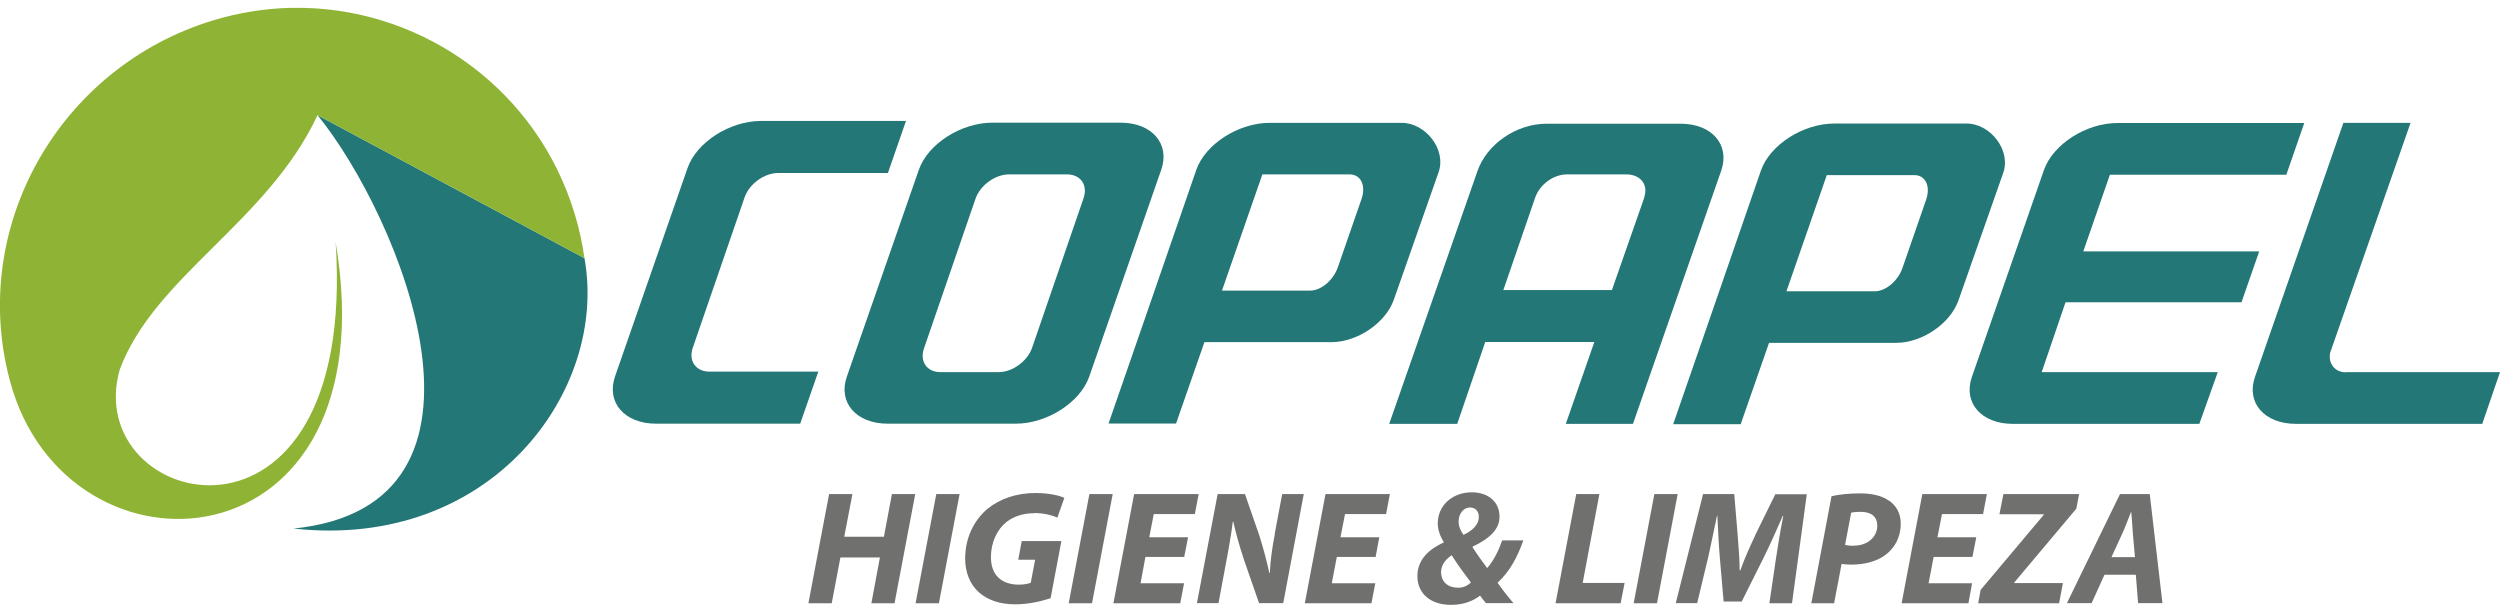 <svg width="247" height="60" viewBox="0 0 247 60" fill="none" xmlns="http://www.w3.org/2000/svg">
<g clip-path="url(#clip0_832_4491)">
<path d="M87.33 53.03H83.411L84.219 48.813H81.915L79.869 59.605H82.173L83.032 55.078H86.935L86.093 59.605H88.379L90.425 48.813H88.121L87.33 53.03Z" fill="#70706F"/>
<path d="M90.459 59.605H92.763L94.808 48.813H92.505L90.459 59.605Z" fill="#70706F"/>
<path d="M102.183 50.689C103.146 50.689 103.971 50.913 104.47 51.137L105.157 49.192C104.745 48.985 103.713 48.71 102.304 48.71C100.43 48.71 98.779 49.278 97.559 50.276C96.184 51.447 95.358 53.185 95.358 55.199C95.358 56.575 95.857 57.763 96.716 58.52C97.61 59.312 98.831 59.708 100.309 59.708C101.667 59.708 102.957 59.381 103.799 59.105L104.865 53.46H100.945L100.602 55.302H102.269L101.839 57.574C101.582 57.677 101.203 57.763 100.67 57.763C98.986 57.763 97.903 56.851 97.903 55.044C97.903 53.581 98.522 52.29 99.45 51.567C100.172 50.999 101.117 50.706 102.2 50.706L102.183 50.689Z" fill="#70706F"/>
<path d="M105.587 59.605H107.891L109.936 48.813H107.633L105.587 59.605Z" fill="#70706F"/>
<path d="M118.051 50.793L118.429 48.813H112.051L110.005 59.605H116.606L116.985 57.626H112.687L113.168 55.027H117.002L117.38 53.082H113.546L113.993 50.793H118.051Z" fill="#70706F"/>
<path d="M125.958 52.738C125.649 54.321 125.511 55.509 125.46 56.61H125.408C125.15 55.423 124.858 54.304 124.428 52.927L123.002 48.813H120.303L118.257 59.588H120.389L121.093 55.818C121.42 54.114 121.678 52.583 121.798 51.55H121.85C122.142 52.858 122.434 53.839 122.898 55.285L124.394 59.588H126.784L128.812 48.813H126.68L125.941 52.738H125.958Z" fill="#70706F"/>
<path d="M128.915 59.605H135.499L135.877 57.626H131.58L132.078 55.027H135.912L136.273 53.082H132.439L132.886 50.793H136.943L137.321 48.813H130.961L128.915 59.605Z" fill="#70706F"/>
<path d="M148.41 53.391C148.083 54.355 147.619 55.336 146.931 56.128C146.502 55.543 145.917 54.751 145.487 54.063V54.011C147.206 53.202 148.152 52.29 148.152 51.033C148.152 49.588 147.035 48.641 145.419 48.641C143.442 48.641 142.049 49.984 142.049 51.722C142.049 52.376 142.307 52.995 142.634 53.546V53.598C141.224 54.235 140.038 55.267 140.038 56.92C140.038 58.658 141.362 59.76 143.356 59.76C144.645 59.76 145.556 59.364 146.227 58.847C146.433 59.105 146.588 59.346 146.811 59.587H149.527C148.926 58.882 148.375 58.176 147.963 57.574C149.201 56.421 149.923 55.026 150.507 53.391H148.393H148.41ZM145.23 50.139C145.831 50.139 146.106 50.569 146.106 51.068C146.106 51.877 145.419 52.462 144.593 52.841C144.301 52.445 144.112 52.014 144.112 51.515C144.112 50.741 144.611 50.139 145.23 50.139ZM144.009 58.056C142.943 58.056 142.376 57.367 142.376 56.541C142.376 55.715 142.943 55.199 143.424 54.854C144.043 55.835 144.783 56.834 145.333 57.556C145.006 57.849 144.593 58.073 144.009 58.073V58.056Z" fill="#70706F"/>
<path d="M158.02 48.813H155.733L153.688 59.605H160.117L160.512 57.591H156.369L158.02 48.813Z" fill="#70706F"/>
<path d="M163.452 48.813L161.406 59.605H163.71L165.755 48.813H163.452Z" fill="#70706F"/>
<path d="M173.406 52.91C172.941 53.891 172.374 55.147 171.944 56.352H171.876C171.876 55.147 171.755 53.925 171.686 52.91L171.343 48.813H168.265L165.566 59.588H167.681L168.747 55.147C169.022 53.977 169.331 52.359 169.641 50.948H169.675C169.744 52.393 169.813 53.874 169.916 55.061L170.294 59.433H172.082L174.282 55.027C174.867 53.839 175.537 52.359 176.139 50.965H176.19C175.881 52.514 175.64 54.011 175.468 55.164L174.815 59.605H177.05L178.511 48.831H175.4L173.388 52.927L173.406 52.91Z" fill="#70706F"/>
<path d="M186.625 49.468C185.852 48.9 184.717 48.745 183.771 48.745C182.74 48.745 181.64 48.848 180.952 49.037L178.958 59.605H181.21L181.949 55.715C182.19 55.75 182.499 55.784 182.895 55.784C184.201 55.784 185.456 55.474 186.333 54.786C187.175 54.132 187.794 53.116 187.794 51.739C187.794 50.707 187.347 49.949 186.625 49.45V49.468ZM183.17 53.925C182.792 53.925 182.534 53.891 182.293 53.839L182.895 50.655C183.084 50.603 183.393 50.569 183.823 50.569C184.717 50.569 185.473 50.913 185.473 51.946C185.473 53.013 184.562 53.908 183.17 53.908V53.925Z" fill="#70706F"/>
<path d="M191.868 50.793H195.926L196.304 48.813H189.926L187.88 59.605H194.481L194.842 57.626H190.545L191.043 55.027H194.877L195.255 53.082H191.421L191.868 50.793Z" fill="#70706F"/>
<path d="M199.003 57.557L205.14 50.259L205.415 48.813H197.937L197.542 50.81H201.925V50.862L195.685 58.28L195.444 59.605H203.438L203.816 57.608H199.003V57.557Z" fill="#70706F"/>
<path d="M209.455 48.813L204.212 59.588H206.653L207.925 56.782H211.019L211.243 59.588H213.65L212.395 48.813H209.438H209.455ZM208.613 55.044L209.678 52.72C209.971 52.101 210.263 51.275 210.538 50.603H210.572C210.624 51.258 210.693 52.118 210.727 52.72L210.933 55.044H208.595H208.613Z" fill="#70706F"/>
<path d="M221.454 29.881L223.208 24.838H205.828L208.458 17.265H225.889L227.66 12.153H209.214C206.103 12.153 202.836 14.253 201.942 16.8L194.825 37.23C193.931 39.794 195.754 41.877 198.865 41.877H217.294L219.116 36.765H201.719L204.074 29.864H221.471L221.454 29.881Z" fill="#237776"/>
<path d="M171.979 41.912L174.781 33.874H187.33C189.892 33.874 192.659 31.998 193.485 29.709L197.903 17.128C198.745 14.839 196.613 12.154 194.224 12.205H181.245C178.133 12.205 174.85 14.322 173.973 16.87C172.924 19.95 165.309 41.912 165.309 41.912H171.979ZM180.488 17.3H189.135C190.218 17.3 190.751 18.367 190.321 19.675L187.983 26.422C187.554 27.73 186.316 28.78 185.233 28.78H176.5L180.488 17.3Z" fill="#237776"/>
<path d="M116.194 41.843L118.996 33.805H131.545C134.09 33.805 136.875 31.929 137.7 29.64L142.118 17.058C142.96 14.769 140.811 12.102 138.439 12.136H125.46C122.348 12.136 119.065 14.253 118.188 16.8C117.139 19.881 109.524 41.843 109.524 41.843H116.194ZM124.721 17.231H133.35C134.433 17.231 134.966 18.298 134.537 19.606L132.199 26.352C131.769 27.661 130.531 28.71 129.465 28.71H120.732L124.721 17.231Z" fill="#237776"/>
<path d="M231.752 36.783C230.686 36.783 229.998 35.905 230.222 34.838L238.164 12.136H231.528L222.795 37.23C221.901 39.795 223.723 41.877 226.835 41.877H245.247L247 36.766H231.752V36.783Z" fill="#237776"/>
<path d="M87.691 41.86H100.344C103.455 41.86 106.721 39.76 107.615 37.213L114.732 16.766C115.626 14.202 113.804 12.119 110.71 12.119H98.057C94.946 12.119 91.679 14.219 90.785 16.766L83.668 37.213C82.775 39.778 84.597 41.86 87.708 41.86H87.691ZM91.301 34.39L96.39 19.606C96.854 18.298 98.332 17.231 99.673 17.231H105.432C106.773 17.231 107.512 18.298 107.048 19.606L101.96 34.39C101.495 35.699 100.017 36.766 98.676 36.766H92.917C91.559 36.766 90.837 35.699 91.301 34.39Z" fill="#237776"/>
<path d="M57.745 25.509L31.374 11.379C39.453 21.327 51.453 49.949 29.001 52.221C48.513 54.373 60.117 38.607 57.745 25.509Z" fill="#237776"/>
<path d="M166.013 12.222H152.828C149.716 12.222 146.88 14.322 145.986 16.869L137.253 41.877H143.974L146.742 33.788H157.521L154.702 41.877H161.337L170.053 16.869C170.947 14.305 169.142 12.222 166.03 12.222H166.013ZM162.455 19.52L159.257 28.659H148.53L151.676 19.52C152.14 18.212 153.481 17.231 154.822 17.231H160.684C162.042 17.231 162.902 18.212 162.437 19.52H162.455Z" fill="#237776"/>
<path d="M69.967 36.714C68.695 36.645 68.007 35.612 68.454 34.339L73.577 19.468C74.041 18.16 75.52 17.093 76.878 17.093H87.726L89.513 11.947H75.228C72.099 11.947 68.816 14.046 67.921 16.628L60.77 37.178C59.876 39.76 61.698 41.86 64.827 41.86H79.061L80.849 36.714H69.967Z" fill="#237776"/>
<path d="M56.782 21.138C53.103 8.969 42.066 1.052 30.015 0.777H28.743C26.199 0.828 23.638 1.242 21.093 1.999C5.931 6.594 -3.112 22.325 0.98 37.626C6.55 58.486 38.663 56.576 33.161 23.926C35.362 57.161 7.908 50.362 11.827 36.525C15.231 27.334 26.44 21.929 31.373 11.379L57.745 25.509C57.538 24.046 57.229 22.601 56.782 21.138Z" fill="#8FB435"/>
</g>
<defs>
<clipPath id="clip0_832_4491">
<rect width="247" height="59" fill="white" transform="translate(0 0.777)"/>
</clipPath>
</defs>
</svg>
